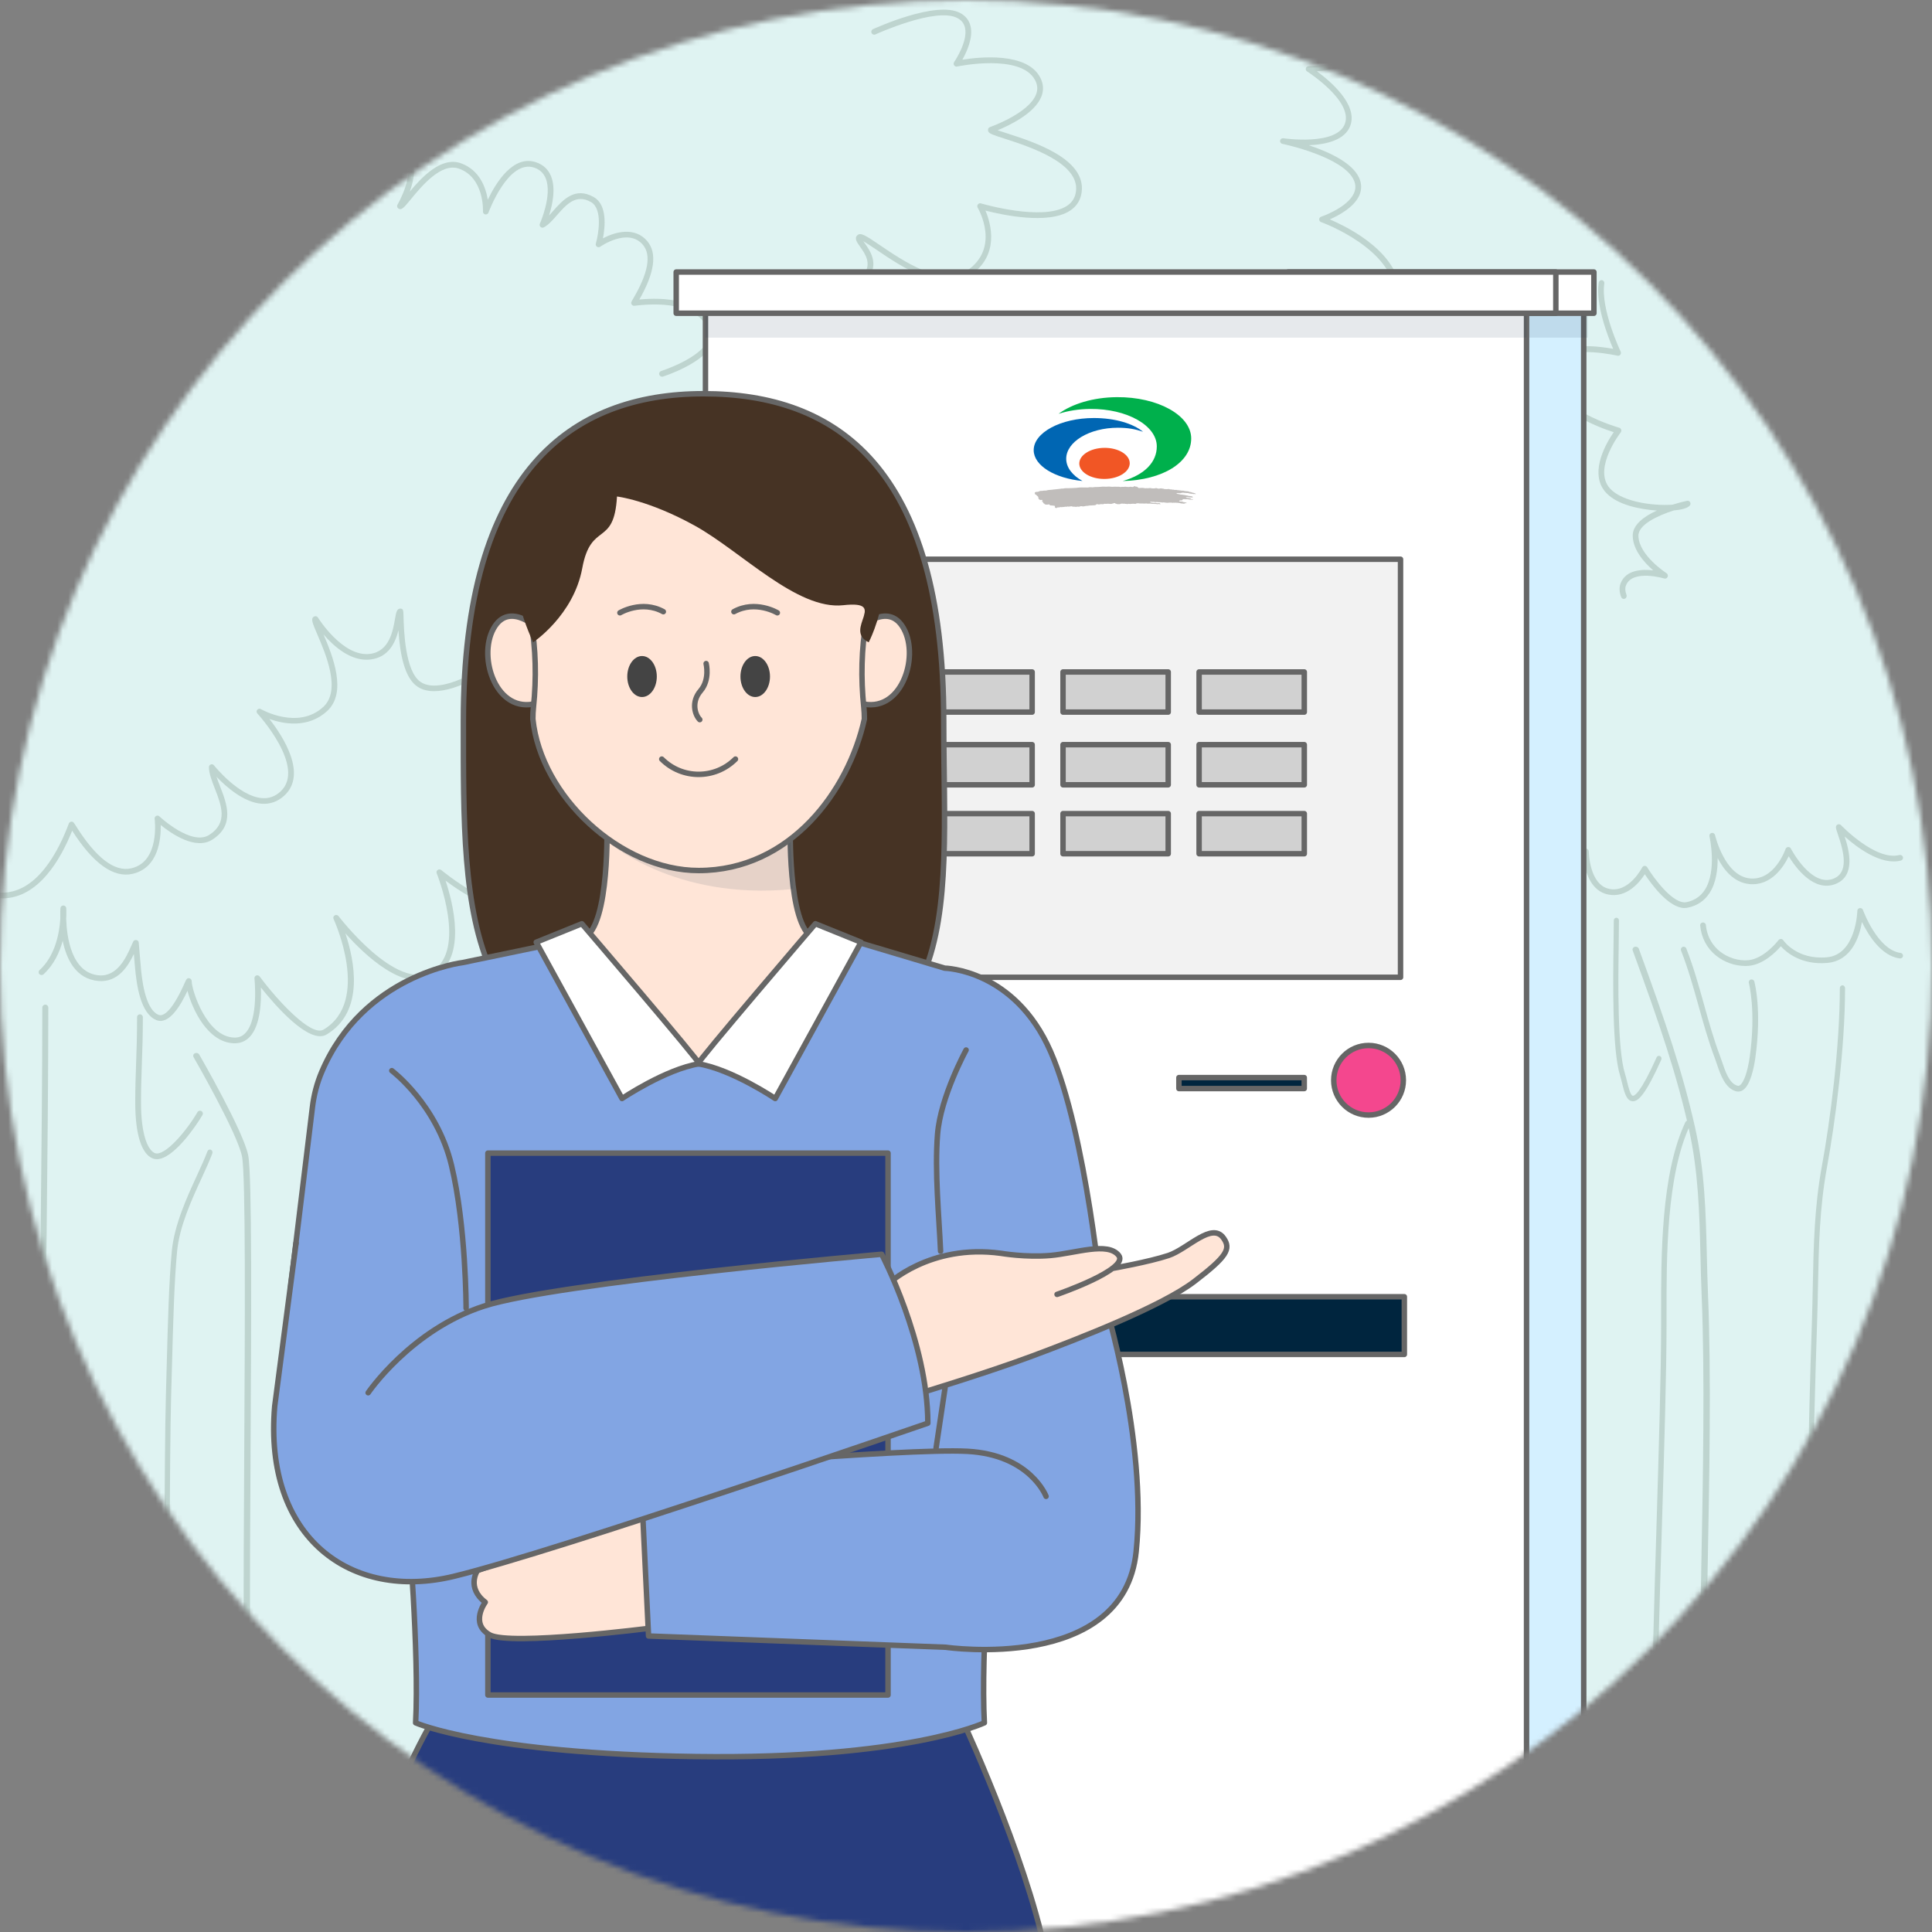 <svg width='354' height='354' viewBox='0 0 354 354' fill='none' xmlns='http://www.w3.org/2000/svg'><rect x="0" y="0" width="354" height="354" fill="#808080" stroke="none"/><mask id='mask0_1532_9846' style='mask-type:alpha' maskUnits='userSpaceOnUse' x='0' y='0' width='354' height='354'><circle cx='177' cy='177' r='177' fill='#D9D9D9'/></mask><g mask='url(#mask0_1532_9846)'><rect width='354' height='354' fill='#DFF3F2'/><g opacity='0.2'><path d='M297.538 109.731C297.602 109.731 297.662 109.711 297.727 109.697C297.994 109.582 298.124 109.271 298.022 108.999C297.764 108.32 297.736 107.732 297.934 107.244C299.134 104.265 304.885 105.977 304.941 106C305.19 106.077 305.453 105.953 305.559 105.704C305.665 105.455 305.578 105.168 305.356 105.025C305.305 104.996 300.316 101.778 300.205 98.215C300.141 96.121 303.759 94.466 306.685 93.529C308.019 93.409 309.136 93.146 309.598 92.663C309.759 92.496 309.796 92.237 309.69 92.032C309.579 91.826 309.353 91.716 309.127 91.764C308.813 91.831 307.765 92.061 306.459 92.472C305.601 92.534 304.548 92.544 303.353 92.453C299.199 92.137 295.973 90.903 294.717 89.153C292.096 85.509 296.914 79.297 296.961 79.235C297.071 79.096 297.108 78.905 297.053 78.728C296.997 78.556 296.864 78.427 296.693 78.374C296.568 78.341 284.416 74.931 284.245 68.49C284.213 67.351 284.568 66.49 285.325 65.845C288.32 63.306 296.291 65.161 296.37 65.175C296.568 65.219 296.767 65.152 296.891 64.984C297.016 64.822 297.039 64.602 296.951 64.415C296.91 64.334 293.25 56.592 293.956 51.953C294.002 51.656 293.808 51.384 293.527 51.336C293.245 51.293 292.977 51.489 292.931 51.785C292.322 55.798 294.588 61.622 295.581 63.918C293.213 63.478 287.388 62.698 284.665 65.008C283.654 65.864 283.165 67.04 283.202 68.509C283.368 74.831 292.904 78.307 295.682 79.187C294.431 80.999 291.297 86.207 293.873 89.789C295.945 92.673 301.128 93.356 303.27 93.519C303.381 93.529 303.487 93.534 303.598 93.538C301.262 94.605 299.093 96.159 299.162 98.244C299.241 100.821 301.308 103.107 302.914 104.508C300.828 104.265 297.939 104.413 296.965 106.833C296.661 107.583 296.688 108.449 297.044 109.396C297.122 109.606 297.321 109.74 297.528 109.74L297.538 109.731Z' fill='#3A5941'/><path d='M315.715 46.016C315.793 46.016 315.866 45.993 315.939 45.962C316.16 45.855 316.274 45.618 316.21 45.386C316.183 45.288 313.65 35.605 318.376 32.912C323.18 30.175 333.655 36.025 333.756 36.079C333.949 36.19 334.188 36.168 334.353 36.025C334.518 35.882 334.578 35.654 334.491 35.458C334.458 35.391 331.705 28.884 332.155 25.343C332.192 25.066 331.99 24.816 331.705 24.784C331.421 24.748 331.164 24.945 331.132 25.222C330.769 28.058 332.219 32.408 333.027 34.556C329.985 33.033 322.161 29.59 317.853 32.046C313.824 34.337 314.274 40.54 314.806 43.72C314.37 43.269 313.884 42.818 313.448 42.519C308.502 39.191 301.123 37.494 295.805 41.21C295.576 41.375 295.521 41.688 295.686 41.916C295.851 42.139 296.177 42.188 296.406 42.032C301.321 38.597 308.212 40.223 312.861 43.349C313.87 44.028 315.288 45.815 315.302 45.828C315.403 45.949 315.554 46.02 315.71 46.02L315.715 46.016Z' fill='#3A5941'/><path d='M259.982 109.74C260.022 109.74 260.062 109.731 260.103 109.722C260.371 109.652 260.537 109.369 260.469 109.085C259.427 104.695 263.882 98.935 263.927 98.879C264.034 98.745 264.07 98.554 264.016 98.387C263.963 98.215 263.829 98.09 263.667 98.038C263.52 98.001 249.01 93.923 248.804 86.165C248.769 84.771 249.203 83.717 250.133 82.927C253.738 79.861 263.247 82.086 263.345 82.11C263.52 82.156 263.708 82.096 263.829 81.952C263.949 81.812 263.99 81.612 263.931 81.436C262.876 78.217 260.765 69.372 263.69 67.114C265.6 65.637 269.63 67.082 275.324 71.314C275.547 71.476 275.865 71.425 276.026 71.188C276.187 70.951 276.138 70.631 275.909 70.459C269.648 65.814 265.457 64.443 263.091 66.273C259.579 68.991 261.883 78.049 262.719 80.911C260.201 80.409 252.843 79.276 249.498 82.114C248.33 83.108 247.758 84.479 247.803 86.188C247.999 93.76 259.62 97.881 262.692 98.833C261.512 100.519 258.537 105.285 259.499 109.327C259.557 109.568 259.758 109.731 259.986 109.731L259.982 109.74Z' fill='#3A5941'/><path d='M171.447 84.946C171.691 84.946 171.907 84.777 171.964 84.527C172.025 84.24 171.841 83.958 171.555 83.897C168.357 83.229 165.06 82.919 162.646 82.689C161.716 82.599 160.772 82.515 160.147 82.421C161.41 80.939 163.984 77.111 162.016 72.183C160.748 69.008 155.54 67.517 152.421 66.897C155.399 65.782 158.733 63.487 158.114 59.729C157.62 56.739 155.39 54.213 153.318 52.445C155.361 52.91 157.634 52.849 159.058 51.01C161.129 48.33 159.386 45.889 158.452 44.572C158.372 44.455 158.273 44.323 158.189 44.196C158.79 44.539 159.715 45.165 160.56 45.734C165.055 48.786 172.574 53.898 177.656 50.535C183.254 46.834 181.577 40.979 180.568 38.586C183.62 39.371 192.032 41.2 196.038 38.618C197.268 37.824 197.992 36.686 198.189 35.233C199.025 29.1 189.505 26.034 184.391 24.392C183.827 24.209 183.249 24.026 182.798 23.866C184.926 22.991 189.575 20.781 190.801 17.719C191.266 16.553 191.205 15.373 190.609 14.225C188.181 9.518 179.53 10.43 176.331 10.938C177.134 9.513 178.346 6.903 177.829 4.782C177.571 3.719 176.928 2.905 175.909 2.369C171.527 0.065 160.424 5.135 159.955 5.346C159.692 5.464 159.574 5.779 159.696 6.047C159.818 6.31 160.133 6.428 160.396 6.31C160.504 6.258 171.499 1.241 175.415 3.305C176.162 3.7 176.618 4.265 176.806 5.031C177.43 7.575 174.852 11.333 174.828 11.37C174.706 11.554 174.702 11.789 174.824 11.968C174.946 12.146 175.162 12.241 175.373 12.189C175.486 12.161 187.105 9.739 189.674 14.714C190.13 15.589 190.181 16.445 189.824 17.329C188.429 20.814 181.46 23.259 181.394 23.283C181.272 23.325 181.164 23.41 181.103 23.527C181.028 23.664 181.014 23.894 181.07 24.044C181.244 24.482 181.793 24.679 184.076 25.408C188.552 26.852 197.865 29.843 197.146 35.096C196.991 36.244 196.442 37.104 195.47 37.739C191.031 40.594 179.858 37.302 179.746 37.269C179.539 37.208 179.314 37.278 179.182 37.452C179.046 37.621 179.032 37.861 179.14 38.045C179.318 38.35 183.385 45.494 177.078 49.665C172.583 52.638 165.431 47.78 161.152 44.873C158.654 43.176 157.714 42.541 157.104 43.096C156.484 43.655 157.024 44.403 157.588 45.198C158.522 46.515 159.809 48.316 158.217 50.376C156.094 53.127 151.055 50.639 149.777 49.943C149.603 49.839 149.491 49.778 149.458 49.76C149.209 49.623 148.894 49.712 148.749 49.966C148.608 50.216 148.692 50.531 148.937 50.676C148.965 50.695 149.073 50.761 149.247 50.855C150.604 51.655 156.305 55.271 157.071 59.913C157.893 64.921 149.974 66.52 149.895 66.539C149.641 66.586 149.458 66.817 149.467 67.08C149.477 67.343 149.679 67.555 149.937 67.583C150.036 67.597 159.466 68.665 161.03 72.587C163.28 78.226 158.996 82.152 158.809 82.317C158.607 82.496 158.574 82.801 158.733 83.018C159.011 83.394 159.56 83.479 162.538 83.756C164.923 83.982 168.183 84.287 171.325 84.946C171.358 84.955 171.4 84.96 171.433 84.96L171.447 84.946Z' fill='#3A5941'/><path d='M0.39 164.61C7.119 164.61 11.209 157.257 13.224 152.211C17.078 158.24 20.788 160.897 24.262 160.12C29.06 159.04 29.505 153.667 29.449 151.167C31.39 152.748 35.822 155.827 38.912 153.842C43.085 151.167 41.556 147.256 40.329 144.104C40.088 143.492 39.857 142.89 39.671 142.33C41.399 144.131 44.632 147.013 47.902 147.265C49.467 147.385 50.885 146.893 52.084 145.79C56.355 141.865 51.876 134.953 49.366 131.741C51.95 132.66 56.438 133.51 59.949 130.279C63.664 126.86 60.936 120.123 59.273 116.244C61.2 118.477 64.386 121.304 67.953 120.83C71.204 120.407 72.427 117.774 73.006 115.508C73.275 119.64 74.057 124.213 76.522 125.835C79.986 128.115 86.021 124.999 88.495 123.523C88.078 125.844 87.841 130.665 92.603 132.421C97.462 134.213 101.051 127.651 102.983 124.126C103.131 123.854 103.284 123.569 103.432 123.312C103.52 125.206 103.881 128.409 105.211 131.143C105.336 131.401 105.646 131.506 105.905 131.387C106.165 131.263 106.276 130.959 106.146 130.693C104.261 126.828 104.451 121.763 104.451 121.717C104.456 121.533 104.372 121.368 104.215 121.267C104.071 121.166 103.881 121.152 103.714 121.226C103.288 121.414 102.927 122.062 102.066 123.634C100.287 126.883 96.966 132.94 92.969 131.46C87.573 129.466 89.694 122.857 89.787 122.577C89.856 122.365 89.787 122.136 89.606 122.002C89.425 121.869 89.185 121.869 88.999 121.988C88.921 122.039 80.866 127.448 77.1 124.976C74.206 123.073 74.002 115.412 73.937 112.898C73.909 111.864 73.9 111.51 73.363 111.51C72.71 111.51 72.594 112.172 72.381 113.381C71.992 115.614 71.338 119.346 67.818 119.81C62.798 120.463 58.3 113.224 58.254 113.151C58.12 112.93 57.832 112.843 57.596 112.949C56.864 113.279 57.216 114.088 58.152 116.267C59.685 119.838 62.543 126.479 59.24 129.526C54.581 133.813 47.87 129.967 47.805 129.935C47.578 129.801 47.295 129.852 47.133 130.054C46.971 130.252 46.98 130.541 47.156 130.73C47.244 130.826 56.202 140.615 51.38 145.041C50.389 145.951 49.273 146.342 47.99 146.236C43.738 145.9 39.259 140.298 39.213 140.238C39.078 140.064 38.842 139.995 38.638 140.064C38.425 140.137 38.286 140.335 38.286 140.556C38.286 141.718 38.81 143.056 39.361 144.476C40.565 147.56 41.811 150.758 38.351 152.973C35.077 155.078 29.268 149.641 29.208 149.586C29.051 149.435 28.81 149.398 28.611 149.504C28.416 149.6 28.305 149.811 28.333 150.027C28.347 150.106 29.361 157.914 24.035 159.104C20.978 159.794 17.578 157.183 13.924 151.356C13.502 150.689 13.414 150.519 13.053 150.556C12.858 150.579 12.682 150.712 12.613 150.892C10.82 155.722 6.809 163.783 0.112 163.558C-0.981 163.525 -1.848 163.098 -2.533 162.262C-5.414 158.741 -3.839 149.517 -3.821 149.425C-3.774 149.145 -3.964 148.874 -4.242 148.828C-4.529 148.777 -4.793 148.966 -4.844 149.251C-4.914 149.646 -6.516 159.026 -3.339 162.91C-2.464 163.976 -1.32 164.541 0.075 164.592H0.39V164.61Z' fill='#3A5941'/><path d='M43.017 191.16C44.111 191.16 45.038 190.753 45.781 189.963C47.745 187.859 47.897 183.417 47.802 180.939C50.396 184.202 56.667 191.442 59.833 189.556C66.904 185.34 64.921 175.913 63.283 171.013C66.861 175.035 74.239 182.071 79.706 178.849C85.57 175.396 83 165.438 81.641 161.369C84.865 163.778 92.55 168.84 97.094 166.154C97.345 166.006 97.425 165.687 97.274 165.442C97.122 165.197 96.791 165.119 96.545 165.262C91.472 168.258 80.969 159.516 80.861 159.428C80.676 159.271 80.406 159.257 80.207 159.395C80.004 159.534 79.928 159.788 80.018 160.01C80.075 160.149 85.669 174.115 79.157 177.957C72.673 181.775 62.142 168.003 62.033 167.86C61.873 167.647 61.57 167.587 61.333 167.721C61.096 167.856 61.007 168.138 61.12 168.383C61.191 168.53 68.044 183.44 59.279 188.659C57.031 190.004 50.907 183.403 47.584 178.923C47.442 178.729 47.182 178.655 46.96 178.733C46.733 178.821 46.595 179.048 46.624 179.279C46.628 179.353 47.423 186.662 44.991 189.255C44.437 189.847 43.817 190.138 42.946 190.115C37.844 190.014 35.123 181.419 35.123 179.764C35.123 179.51 34.943 179.297 34.692 179.247C34.271 179.159 34.129 179.455 33.907 179.954C31.218 186.079 29.614 186.19 29.051 185.95C26.457 184.864 25.946 178.881 25.78 176.917L25.421 172.705C25.402 172.479 25.227 172.284 24.99 172.243C24.753 172.201 24.521 172.307 24.417 172.516C24.308 172.728 24.181 173.015 24.034 173.348C23.168 175.317 21.54 178.965 18.17 178.715C13.101 178.303 12.235 171.706 12.126 168.373C12.193 167.255 12.14 166.492 12.136 166.404C12.122 166.131 11.885 165.914 11.606 165.914C11.326 165.914 11.095 166.127 11.076 166.399C11.066 166.519 11.019 167.278 11.047 168.369C10.891 170.819 10.176 175.086 7.247 177.758C7.034 177.948 7.024 178.28 7.223 178.488C7.422 178.696 7.758 178.71 7.976 178.516C9.874 176.783 10.915 174.499 11.487 172.381C12.183 175.775 13.911 179.413 18.08 179.75C21.63 180.032 23.49 176.991 24.526 174.813L24.716 177C25.028 180.68 25.776 185.71 28.63 186.902C31.038 187.905 33.216 183.967 34.352 181.549C35.236 184.956 38.09 191.058 42.923 191.16H43.008H43.017Z' fill='#3A5941'/><path d='M240.655 83.19C243.029 83.19 245.389 82.651 246.986 80.954C248.103 79.77 248.626 78.304 248.531 76.594C248.253 71.344 242.228 65.13 239.684 62.724C242.897 62.867 250.373 62.816 254.241 59.52C255.763 58.23 256.568 56.57 256.644 54.588C256.941 46.558 247.179 41.695 243.651 40.202C245.295 39.478 248.084 37.989 249.054 35.823C249.525 34.767 249.521 33.675 249.031 32.587C247.759 29.752 243.321 27.774 239.797 26.608C242.883 26.488 246.477 25.728 247.438 22.971C248.786 19.113 243.736 14.854 241.295 13.065C244.697 12.775 252.837 11.71 255.461 8.059C256.342 6.838 256.535 5.437 256.045 3.906C255.956 3.634 255.664 3.482 255.381 3.561C255.103 3.648 254.948 3.939 255.037 4.22C255.428 5.441 255.287 6.501 254.599 7.465C251.622 11.609 239.877 12.125 239.759 12.13C239.529 12.139 239.331 12.296 239.27 12.512C239.208 12.729 239.298 12.959 239.491 13.084C239.576 13.139 247.895 18.472 246.44 22.635C244.998 26.77 235.251 25.35 235.152 25.336C234.865 25.299 234.601 25.479 234.554 25.755C234.502 26.032 234.686 26.304 234.964 26.355C235.077 26.378 246.129 28.696 248.06 33.002C248.432 33.822 248.437 34.61 248.084 35.403C246.892 38.067 242.115 39.695 242.068 39.713C241.856 39.778 241.71 39.976 241.71 40.197C241.71 40.418 241.846 40.621 242.058 40.69C242.195 40.741 255.914 45.724 255.588 54.547C255.527 56.233 254.844 57.644 253.549 58.736C248.984 62.622 238.389 61.604 238.285 61.59C238.059 61.571 237.837 61.696 237.748 61.903C237.654 62.111 237.71 62.346 237.88 62.498C237.974 62.581 247.151 70.56 247.476 76.649C247.551 78.083 247.137 79.267 246.209 80.249C242.36 84.338 232.698 80.558 232.603 80.521C232.33 80.406 232.024 80.54 231.911 80.798C231.798 81.06 231.93 81.369 232.203 81.475C232.467 81.586 236.575 83.185 240.655 83.185V83.19Z' fill='#3A5941'/><path d='M121.309 69.03C121.36 69.03 121.416 69.021 121.462 69.002C121.769 68.904 129.044 66.559 130.656 62.828C131.107 61.784 131.088 60.736 130.6 59.697C128.263 54.74 121.56 54.464 117.146 54.88C119.948 49.984 120.445 46.394 118.619 44.208C116.361 41.508 112.761 42.448 110.475 43.679C110.879 41.601 111.297 37.562 108.821 36.129C105.337 34.117 103.079 36.686 101.272 38.741C101.044 39.003 100.817 39.261 100.598 39.499C101.221 37.543 101.885 34.491 100.947 32.244C100.445 31.051 99.567 30.218 98.322 29.768C94.062 28.219 90.838 33.536 89.379 36.597C89.021 34.398 87.906 31.163 84.478 29.923C80.873 28.617 77.3 32.45 75.084 35.104C75.874 32.918 76.436 29.96 74.931 27.784C73.584 25.837 71.53 25.715 69.816 26.01C72.496 24.329 75.135 22.19 75.377 19.948C75.725 16.723 71.618 13.676 69.565 12.365C71.832 11.621 74.633 9.739 74.197 6.112C73.76 2.522 69.333 1.918 66.034 1.773C65.756 1.74 65.505 1.988 65.491 2.274C65.481 2.564 65.7 2.807 65.993 2.826C70.624 3.027 72.905 4.113 73.161 6.234C73.7 10.694 68.348 11.602 68.12 11.645C67.902 11.677 67.725 11.851 67.688 12.075C67.651 12.295 67.758 12.515 67.958 12.623C69.844 13.648 74.652 16.929 74.341 19.836C74.146 21.624 71.674 23.843 66.996 26.445C66.294 26.838 65.941 27.035 66.178 27.503C66.462 28.05 67.07 27.858 67.99 27.568C69.686 27.03 72.52 26.136 74.076 28.383C76.32 31.622 72.873 37.431 72.836 37.487C72.701 37.716 72.752 38.006 72.956 38.175C73.537 38.638 74.043 38.02 75.256 36.541C77.212 34.159 80.845 29.721 84.125 30.91C88.78 32.595 88.496 38.685 88.492 38.741C88.478 39.008 88.654 39.233 88.91 39.289C89.161 39.336 89.416 39.195 89.504 38.947C89.537 38.849 93.174 29.019 97.96 30.742C98.93 31.098 99.59 31.715 99.976 32.638C101.263 35.717 98.944 40.927 98.921 40.978C98.833 41.18 98.875 41.423 99.037 41.573C99.2 41.727 99.437 41.765 99.637 41.662C100.477 41.227 101.244 40.351 102.052 39.429C103.771 37.473 105.546 35.446 108.301 37.033C110.466 38.282 109.667 42.94 109.174 44.625C109.109 44.835 109.188 45.069 109.374 45.205C109.555 45.332 109.801 45.332 109.978 45.205C110.029 45.168 115.102 41.629 117.815 44.878C119.376 46.745 118.763 50.073 115.989 54.768C115.669 55.316 115.557 55.503 115.748 55.793C115.859 55.962 116.059 56.055 116.254 56.027C120.296 55.522 127.404 55.381 129.652 60.141C130.01 60.895 130.024 61.635 129.69 62.398C128.268 65.693 121.211 67.963 121.141 67.981C120.867 68.07 120.714 68.365 120.802 68.646C120.867 68.871 121.076 69.016 121.299 69.016L121.309 69.03Z' fill='#3A5941'/><path d='M66.07 286.74C66.355 286.74 66.585 286.509 66.585 286.222C66.585 285.116 66.576 283.553 66.562 281.637C66.488 269.318 66.313 240.521 68.282 226.231C69.202 224.765 79.987 207.417 83.179 191.786C83.239 191.503 83.059 191.23 82.779 191.17C82.503 191.115 82.227 191.291 82.172 191.577C78.888 207.63 67.468 225.579 67.353 225.759C67.316 225.824 67.284 225.893 67.279 225.967C65.283 240.299 65.453 269.272 65.531 281.642C65.541 283.557 65.55 285.121 65.55 286.222C65.55 286.509 65.784 286.74 66.07 286.74Z' fill='#3A5941'/><path d='M45.242 299.13C45.561 299.13 45.819 298.888 45.819 298.604C45.772 290.777 45.839 279.127 45.906 266.788C46.045 241.464 46.189 215.275 45.479 211.694C44.614 207.313 36.824 193.784 36.494 193.207C36.345 192.951 35.995 192.858 35.711 192.989C35.428 193.119 35.32 193.435 35.464 193.696C35.547 193.83 43.502 207.648 44.341 211.88C45.031 215.364 44.882 242.683 44.748 266.783C44.676 279.127 44.614 290.782 44.66 298.609C44.66 298.897 44.918 299.13 45.237 299.13H45.242Z' fill='#3A5941'/><path d='M63.488 210.63C65.119 210.63 66.463 208.942 67.069 207.751C67.846 206.247 68.642 204.845 69.41 203.495C71.643 199.561 73.952 195.499 76.091 188.254C76.167 187.995 76.014 187.718 75.745 187.639C75.48 187.564 75.197 187.718 75.12 187.977C73.013 195.117 70.834 198.95 68.529 203.012C67.757 204.37 66.957 205.777 66.171 207.302C65.654 208.305 64.36 210.006 63.021 209.553C62.725 207.962 63.304 196.875 63.754 190.03C63.771 189.758 63.56 189.525 63.282 189.507C63.012 189.481 62.765 189.692 62.747 189.969C61.44 209.913 62.051 210.199 62.419 210.375C62.788 210.551 63.142 210.626 63.488 210.626V210.63Z' fill='#3A5941'/><path d='M30.565 304.44C30.832 304.44 31.047 304.205 31.047 303.925C31.047 303.552 31.047 266.498 31.358 255.738L31.5 250.622C31.729 242.176 31.927 234.88 32.44 229.36C32.871 224.746 35.03 220.036 36.936 215.882C37.69 214.244 38.397 212.698 38.906 211.337C39.005 211.07 38.884 210.771 38.639 210.67C38.388 210.559 38.108 210.688 38.009 210.955C37.513 212.275 36.811 213.807 36.069 215.426C34.224 219.447 31.927 224.456 31.478 229.254C30.957 234.811 30.763 242.126 30.534 250.59L30.396 255.706C30.09 266.484 30.09 303.552 30.09 303.925C30.09 304.205 30.306 304.44 30.573 304.44H30.565Z' fill='#3A5941'/><path d='M28.731 212.4C31.691 212.4 35.792 206.551 37.097 204.302C37.248 204.053 37.159 203.725 36.904 203.584C36.654 203.439 36.329 203.524 36.183 203.772C34.09 207.376 30.107 211.964 28.382 211.285C27.157 210.793 25.837 208.107 25.837 202.024C25.837 199.371 25.917 197.211 25.992 194.914C26.082 192.411 26.176 189.82 26.176 186.38C26.176 186.089 25.936 185.85 25.643 185.85C25.351 185.85 25.116 186.089 25.116 186.38C25.116 189.806 25.026 192.388 24.936 194.881C24.856 197.178 24.781 199.352 24.781 202.024C24.781 207.802 25.922 211.444 27.991 212.26C28.227 212.353 28.476 212.395 28.735 212.395L28.731 212.4Z' fill='#3A5941'/><path d='M7.947 306.21H7.962C8.266 306.21 8.507 305.957 8.497 305.67C7.933 284.746 8.237 255.647 8.531 227.51C8.694 211.959 8.851 197.271 8.851 184.606C8.851 184.319 8.605 184.08 8.301 184.08C7.996 184.08 7.751 184.319 7.751 184.606C7.751 197.262 7.594 211.949 7.432 227.501C7.137 255.652 6.833 284.76 7.397 305.699C7.402 305.985 7.653 306.21 7.952 306.21H7.947Z' fill='#3A5941'/><path d='M308.683 166.371C308.87 166.371 309.051 166.352 309.233 166.315C310.975 165.962 312.326 165.047 313.257 163.602C314.454 161.739 314.748 159.291 314.724 157.223C315.852 159.398 317.701 161.702 320.509 161.985C324.59 162.389 326.863 158.733 327.743 156.898C329.01 158.966 332.373 163.574 336.369 161.953C340.011 160.471 338.852 155.89 337.995 153.27C340.235 155.263 344.665 158.617 348.298 157.679C348.572 157.609 348.745 157.326 348.675 157.042C348.6 156.768 348.316 156.596 348.037 156.666C343.658 157.795 337.384 151.249 337.324 151.189C337.166 151.017 336.914 150.98 336.709 151.077C336.22 151.323 336.369 151.755 336.732 152.805C337.911 156.22 338.74 159.867 335.978 160.986C331.87 162.654 328.176 155.551 328.139 155.481C328.046 155.291 327.841 155.184 327.631 155.203C327.421 155.221 327.24 155.356 327.17 155.551C327.151 155.616 325.153 161.418 320.612 160.949C316.033 160.485 314.287 153.186 314.245 153.014C314.179 152.736 313.905 152.555 313.616 152.624C313.332 152.685 313.159 152.968 313.225 153.247C313.257 153.386 314.631 159.537 312.377 163.044C311.604 164.243 310.476 165 309.023 165.302C306.587 165.795 302.991 160.852 301.813 158.905C301.715 158.743 301.529 158.65 301.347 158.65C301.156 158.659 300.984 158.766 300.9 158.938C300.877 158.984 298.478 163.662 294.826 162.863C291.189 162.078 291.114 156.071 291.114 156.016C291.114 155.755 290.923 155.537 290.667 155.5C290.411 155.467 290.164 155.616 290.089 155.867C290.08 155.904 288.967 159.351 287.076 159.077C286.428 158.984 285.543 156.745 285.12 154.715C285.082 154.524 284.943 154.376 284.756 154.32C284.57 154.269 284.37 154.32 284.235 154.45C284.188 154.496 279.54 159.119 276.917 157.052C274.728 155.314 276.852 150.246 277.853 148.438C277.956 148.257 277.937 148.03 277.807 147.867C277.676 147.7 277.458 147.63 277.257 147.681C275.846 148.062 271.598 148.819 270.587 147.328C269.721 146.046 272.334 143.068 274.183 141.498C274.346 141.358 274.411 141.135 274.337 140.931C274.267 140.727 274.081 140.587 273.866 140.578C273.703 140.569 269.809 140.364 269.763 137.656C269.712 134.789 273.07 133.266 273.103 133.252C273.289 133.163 273.41 132.978 273.415 132.778L273.47 127.384C273.47 127.129 273.293 126.91 273.042 126.869C272.79 126.822 272.544 126.966 272.455 127.203C272.441 127.236 271.118 130.701 269.05 130.06C267.075 129.447 266.903 126.757 266.889 126.269V126.176C266.884 125.893 266.661 125.67 266.358 125.67C266.074 125.67 265.841 125.902 265.841 126.186C265.841 126.2 265.841 126.246 265.841 126.32C265.846 127.315 265.72 129.684 265.017 130.497C264.388 131.231 262.73 130.734 262.143 130.474C261.919 130.367 261.654 130.446 261.509 130.65C261.365 130.85 261.384 131.124 261.551 131.31C261.584 131.342 264.807 134.878 263.726 137.832C263.489 138.478 263.112 138.887 262.571 139.091C261.36 139.537 259.581 138.789 258.999 138.464C258.798 138.348 258.556 138.381 258.389 138.534C258.221 138.687 258.17 138.933 258.263 139.133C258.277 139.161 259.432 141.753 258.743 143.574C258.496 144.225 258.049 144.685 257.383 144.982C254.476 146.283 251.77 140.518 251.742 140.462C251.658 140.281 251.472 140.16 251.276 140.16C251.062 140.16 250.894 140.271 250.801 140.448C250.689 140.662 250.666 141.01 250.591 142.06C250.419 144.638 250.009 150.673 247.275 151.742C247.014 151.848 246.763 151.909 246.521 151.918C246.232 151.937 246.013 152.183 246.032 152.471C246.05 152.759 246.302 152.977 246.586 152.968C246.935 152.94 247.298 152.856 247.662 152.722C250.913 151.444 251.407 145.507 251.621 142.408C252.795 144.299 255.105 147.156 257.811 145.934C258.738 145.521 259.376 144.852 259.721 143.941C260.238 142.576 259.949 140.954 259.637 139.881C260.54 140.202 261.826 140.48 262.93 140.076C263.764 139.765 264.36 139.133 264.705 138.19C265.566 135.83 264.304 133.34 263.307 131.877C264.16 131.997 265.166 131.928 265.808 131.184C266.2 130.729 266.451 130.028 266.61 129.294C267.038 130.056 267.704 130.738 268.738 131.059C270.378 131.565 271.607 130.539 272.395 129.466L272.367 132.453C271.421 132.954 268.659 134.678 268.715 137.679C268.757 140.058 270.909 141.117 272.655 141.479C271.151 142.924 268.407 145.981 269.716 147.923C270.96 149.762 274.556 149.335 276.428 148.963C275.455 151.059 273.657 155.816 276.27 157.878C278.948 159.997 282.763 157.163 284.3 155.825C284.7 157.391 285.562 159.927 286.927 160.118C288.487 160.345 289.586 159.151 290.257 158.022C290.616 160.141 291.645 163.253 294.598 163.89C298.04 164.633 300.434 161.655 301.375 160.183C302.591 162.022 305.772 166.38 308.674 166.38L308.683 166.371Z' fill='#3A5941'/><path d='M311.918 316.825C312.242 316.825 312.503 316.59 312.503 316.299C312.503 307.94 312.686 298.463 312.874 288.422C313.214 270.529 313.569 252.039 312.958 237.19C312.864 234.832 312.806 232.507 312.749 230.197C312.555 222.19 312.373 214.624 310.602 206.659C308.393 196.74 305.269 187.465 300.276 173.822C300.172 173.545 299.838 173.399 299.535 173.484C299.227 173.573 299.059 173.874 299.159 174.151C304.141 187.761 307.259 197.003 309.453 206.87C311.203 214.741 311.386 222.265 311.579 230.23C311.631 232.54 311.688 234.874 311.788 237.237C312.399 252.058 312.049 270.538 311.704 288.408C311.511 298.449 311.333 307.94 311.333 316.304C311.333 316.595 311.594 316.83 311.924 316.83L311.918 316.825Z' fill='#3A5941'/><path d='M318.511 200.005C318.815 200.005 319.11 199.912 319.382 199.725C320.741 198.801 321.372 195.632 321.63 193.825C322.851 185.143 321.506 180.06 321.446 179.846C321.367 179.566 321.082 179.407 320.805 179.477C320.529 179.556 320.368 179.846 320.446 180.13C320.46 180.177 321.791 185.237 320.598 193.681C320.22 196.337 319.52 198.372 318.801 198.852C318.658 198.95 318.529 198.974 318.382 198.941C316.884 198.563 316.147 196.379 315.558 194.624C315.429 194.241 315.309 193.881 315.189 193.573C314.014 190.479 313.106 187.221 312.231 184.075C311.282 180.667 310.305 177.148 308.978 173.792C308.872 173.521 308.568 173.39 308.306 173.498C308.038 173.61 307.909 173.913 308.02 174.184C309.324 177.493 310.296 180.985 311.241 184.359C312.125 187.529 313.037 190.819 314.231 193.951C314.346 194.255 314.466 194.605 314.585 194.969C315.221 196.859 316.097 199.45 318.138 199.968C318.262 199.996 318.386 200.01 318.511 200.01V200.005Z' fill='#3A5941'/><path d='M262.512 208.86C262.81 208.86 263.053 208.644 263.073 208.368L263.108 207.752C263.291 204.339 263.48 200.812 263.48 196.714C263.48 193.375 264.587 183.23 265.589 177.334C265.976 175.085 266.87 172.321 267.813 169.382C269.287 164.82 270.811 160.097 270.811 156.275C270.811 155.995 270.562 155.76 270.25 155.76C269.937 155.76 269.694 155.995 269.694 156.275C269.694 159.945 268.195 164.59 266.746 169.083C265.788 172.054 264.885 174.855 264.492 177.168C263.48 183.101 262.368 193.334 262.368 196.709C262.368 200.78 262.18 204.293 261.996 207.692L261.961 208.308C261.946 208.593 262.18 208.837 262.492 208.851H262.517L262.512 208.86Z' fill='#3A5941'/><path d='M331.471 306.21C331.735 306.21 331.948 305.973 331.948 305.685C331.948 282.259 332.255 262.747 332.944 242.427C333.021 240.205 333.064 238.016 333.106 235.836C333.255 228.367 333.396 221.311 334.75 213.926C336.282 205.564 338.07 191.941 338.07 181.061C338.07 180.777 337.857 180.54 337.593 180.54C337.33 180.54 337.112 180.777 337.112 181.061C337.112 191.867 335.337 205.411 333.813 213.721C332.442 221.195 332.302 228.297 332.153 235.818C332.11 237.988 332.063 240.177 331.991 242.385C331.301 262.724 330.99 282.25 330.99 305.685C330.99 305.973 331.207 306.21 331.471 306.21Z' fill='#3A5941'/><path d='M299.216 201.78C300.148 201.78 301.457 200.709 304.394 194.178C304.507 193.928 304.406 193.629 304.171 193.509C303.937 193.393 303.655 193.495 303.542 193.745C300.643 200.201 299.519 200.807 299.179 200.781C298.747 200.736 298.361 199.139 298.13 198.189C298.008 197.689 297.886 197.189 297.748 196.752C296.334 192.242 296.502 179.95 296.603 172.603C296.624 171.032 296.64 169.676 296.64 168.654C296.64 168.378 296.426 168.15 296.17 168.15C295.915 168.15 295.696 168.378 295.696 168.654C295.696 169.671 295.68 171.023 295.654 172.589C295.554 179.995 295.382 192.398 296.846 197.069C296.976 197.479 297.093 197.957 297.207 198.438C297.61 200.094 297.991 201.664 299.082 201.776C299.124 201.776 299.17 201.776 299.212 201.776L299.216 201.78Z' fill='#3A5941'/><path d='M303.166 316.83C303.44 316.83 303.661 316.59 303.661 316.299C303.661 307.697 304.095 293.411 304.511 279.601C304.931 265.744 305.36 251.407 305.36 242.748V240.99C305.347 230.174 305.329 215.367 309.697 206.084C309.821 205.82 309.719 205.505 309.476 205.374C309.232 205.247 308.932 205.35 308.808 205.614C304.334 215.118 304.352 230.076 304.369 240.99V242.748C304.369 251.388 303.936 265.715 303.52 279.568C303.104 293.393 302.67 307.687 302.67 316.299C302.67 316.59 302.891 316.83 303.17 316.83H303.166Z' fill='#3A5941'/><path d='M319.755 177C320.003 177 320.251 176.986 320.489 176.964C323.138 176.695 325.395 174.435 326.301 173.385C327.301 174.49 330.03 176.868 334.856 176.432C339.281 176.022 340.706 171.621 341.164 168.938C342.322 171.321 344.691 175.163 348.097 175.618C348.392 175.65 348.649 175.459 348.686 175.181C348.723 174.899 348.522 174.64 348.237 174.604C344.004 174.044 341.374 166.801 341.346 166.723C341.266 166.491 341.019 166.346 340.766 166.387C340.514 166.423 340.327 166.632 340.323 166.878C340.323 166.96 340.089 174.922 334.753 175.404C329.291 175.904 326.839 172.421 326.74 172.271C326.647 172.135 326.483 172.044 326.315 172.044C326.189 172.044 325.979 172.116 325.881 172.253C325.857 172.285 323.302 175.64 320.381 175.936C318.611 176.118 316.597 175.495 315.13 174.322C314.097 173.499 312.812 171.984 312.569 169.488C312.541 169.206 312.284 168.997 311.995 169.024C311.71 169.052 311.495 169.297 311.523 169.584C311.738 171.839 312.756 173.753 314.457 175.113C315.962 176.313 317.891 176.991 319.746 176.991L319.755 177Z' fill='#3A5941'/><path d='M259.094 169.92H259.157C260.294 169.87 260.963 168.536 261.731 167.002C261.898 166.665 262.07 166.323 262.242 166C263.507 163.673 264.963 158.856 265.489 156.424C265.548 156.146 265.356 155.878 265.056 155.819C264.751 155.764 264.461 155.941 264.407 156.224C263.89 158.605 262.473 163.295 261.253 165.544C261.071 165.881 260.899 166.223 260.727 166.569C260.264 167.484 259.576 168.877 259.103 168.891C259.049 168.9 258.71 168.859 258.11 167.912C257.524 166.983 257.805 160.75 257.996 156.615C258.095 154.443 258.188 152.385 258.188 150.965C258.188 150.678 257.942 150.45 257.637 150.45C257.332 150.45 257.081 150.678 257.081 150.965C257.081 152.367 256.988 154.412 256.889 156.574C256.599 163.017 256.457 167.325 257.155 168.427C257.559 169.069 258.198 169.916 259.094 169.916V169.92Z' fill='#3A5941'/><path d='M247.044 187.62C247.463 187.62 247.801 187.385 247.801 187.094C247.801 182.045 247.74 176.864 247.679 171.683C247.612 166.507 247.551 161.331 247.551 156.287C247.551 155.995 247.206 155.76 246.787 155.76C246.369 155.76 246.031 155.995 246.031 156.287C246.031 161.336 246.098 166.517 246.159 171.693C246.22 176.869 246.288 182.045 246.288 187.094C246.288 187.385 246.625 187.62 247.051 187.62H247.044Z' fill='#3A5941'/><path d='M241.967 153.99C242.252 153.99 242.486 153.77 242.49 153.486C242.495 153.202 242.266 152.969 241.977 152.96C238.717 152.886 236.41 150.894 234.921 146.869C234.692 146.255 234.146 143.929 233.954 143.082C233.907 142.876 233.73 142.711 233.515 142.683C233.296 142.647 233.086 142.761 232.978 142.944C232.945 143.004 229.835 148.632 226.282 148.458C224.157 148.344 222.21 146.145 220.491 141.928C220.384 141.658 220.08 141.529 219.814 141.639C219.543 141.745 219.408 142.047 219.52 142.308C221.397 146.933 223.657 149.347 226.23 149.484C229.364 149.653 232.021 146.352 233.221 144.552C233.45 145.509 233.753 146.741 233.931 147.222C235.561 151.627 238.26 153.898 241.949 153.985H241.963L241.967 153.99Z' fill='#3A5941'/></g><path d='M290.183 54.039H237.889V355.179H290.183V54.039Z' fill='#D4F0FF' stroke='#666666' stroke-linecap='round' stroke-linejoin='round'/><path opacity='0.1' d='M290.94 52.297H181.714V61.868H290.94V52.297Z' fill='#00253E'/><path d='M292.051 49.845H236.027V57.393H292.051V49.845Z' fill='white' stroke='#666666' stroke-linecap='round' stroke-linejoin='round'/><path d='M279.71 54.039H129.263V355.179H279.71V54.039Z' fill='white' stroke='#666666' stroke-linecap='round' stroke-linejoin='round'/><path d='M218.265 80.343C218.265 76.097 212.122 72.707 204.63 72.771C200.284 72.809 196.428 74.002 193.961 75.825C195.679 75.27 197.653 74.947 199.754 74.929C206.462 74.871 211.96 77.946 211.96 81.796C211.96 84.637 209.778 86.98 205.714 88.14C213.037 87.966 218.265 84.729 218.265 80.342V80.343Z' fill='#00B04C'/><path d='M195.362 84.088C195.334 80.978 199.579 78.374 204.841 78.374C206.675 78.374 208.019 78.629 209.439 79.11C207.594 77.606 204.324 76.595 200.428 76.595C194.311 76.594 189.376 79.293 189.404 82.505C189.43 85.324 193.266 87.64 198.339 88.129C196.517 87.12 195.376 85.687 195.362 84.088V84.088Z' fill='#0066B3'/><path d='M207.001 84.868C207.014 86.442 204.957 87.736 202.404 87.757C199.852 87.78 197.771 86.522 197.757 84.947C197.744 83.375 199.801 82.081 202.354 82.059C204.907 82.037 206.987 83.295 207.001 84.868Z' fill='#F15625'/><path d='M191.606 89.893C191.606 89.893 191.274 89.871 191.117 89.913C190.959 89.955 190.916 89.942 190.786 89.939C190.656 89.937 190.497 89.965 190.462 89.993C190.427 90.021 190.442 90.049 190.355 90.054C190.268 90.058 190.168 90.112 190.096 90.124C190.024 90.135 189.91 90.109 189.87 90.124C189.831 90.137 189.751 90.154 189.686 90.188C189.621 90.222 189.57 90.323 189.577 90.365C189.584 90.409 189.661 90.361 189.63 90.408C189.599 90.455 189.624 90.561 189.728 90.604C189.831 90.648 189.845 90.661 189.976 90.793C190.108 90.925 190.253 91.01 190.244 91.087C190.237 91.166 190.246 91.245 190.286 91.305C190.324 91.365 190.294 91.431 190.345 91.466C190.395 91.502 190.447 91.505 190.518 91.573C190.587 91.64 190.679 91.607 190.733 91.606C190.788 91.606 190.962 91.565 190.989 91.632C191.016 91.698 191.01 91.779 190.947 91.865C190.884 91.95 190.97 91.962 191.045 91.959C191.12 91.956 191.139 92.02 191.14 92.094C191.142 92.168 191.121 92.198 191.271 92.238C191.42 92.278 191.337 92.354 191.462 92.409C191.588 92.463 191.908 92.482 191.994 92.456C192.081 92.431 192.214 92.358 192.326 92.503C192.438 92.648 192.505 92.598 192.698 92.615C192.891 92.633 193.241 92.667 193.28 92.709C193.32 92.753 193.308 92.811 193.286 92.877C193.266 92.943 193.346 93.064 193.411 93.061C193.477 93.058 193.533 93.077 193.561 93.089C193.588 93.1 193.706 93.068 193.739 93C193.771 92.931 193.815 92.967 193.822 92.978C193.829 92.989 193.952 92.981 194.023 92.968C194.094 92.954 194.235 92.953 194.311 92.917C194.387 92.881 194.452 92.879 194.461 92.917C194.472 92.956 194.591 92.944 194.63 92.921C194.669 92.899 194.728 92.874 194.756 92.877C194.783 92.88 194.889 92.94 195.024 92.878C195.158 92.816 195.221 92.822 195.268 92.849C195.315 92.876 195.438 92.885 195.478 92.831C195.517 92.776 195.611 92.799 195.651 92.821C195.691 92.843 195.703 92.829 195.848 92.821C195.994 92.813 196.227 92.787 196.282 92.761C196.337 92.735 196.396 92.809 196.561 92.834C196.726 92.859 196.83 92.835 196.932 92.844C197.035 92.852 197.102 92.888 197.144 92.876C197.186 92.865 197.385 92.822 197.451 92.823C197.518 92.825 197.656 92.859 197.688 92.858C197.719 92.858 197.786 92.843 197.862 92.795C197.936 92.745 197.971 92.756 198.051 92.758C198.132 92.76 198.189 92.715 198.301 92.771C198.413 92.829 198.66 92.759 198.744 92.749C198.827 92.74 199.025 92.678 199.108 92.686C199.19 92.694 199.246 92.702 199.442 92.656C199.64 92.61 199.79 92.617 199.88 92.618C199.971 92.619 200.175 92.601 200.236 92.589C200.297 92.577 200.38 92.597 200.568 92.578C200.755 92.559 200.8 92.51 200.854 92.452C200.908 92.395 200.984 92.344 201.107 92.391C201.23 92.437 201.363 92.456 201.535 92.403C201.706 92.35 201.799 92.384 201.9 92.378C202.001 92.372 202.085 92.418 202.217 92.356C202.348 92.293 202.429 92.296 202.55 92.316C202.67 92.336 202.715 92.325 202.794 92.309C202.873 92.294 203.07 92.294 203.129 92.301C203.188 92.308 203.614 92.365 203.732 92.312C203.851 92.259 203.914 92.24 203.969 92.243C204.025 92.247 204.105 92.168 204.215 92.175C204.324 92.182 204.359 92.175 204.354 92.213C204.35 92.251 204.351 92.296 204.411 92.292C204.472 92.289 204.498 92.285 204.542 92.31C204.587 92.335 204.721 92.388 204.801 92.382C204.881 92.376 205.018 92.367 205.061 92.38C205.104 92.393 205.222 92.386 205.289 92.34C205.357 92.294 205.379 92.289 205.432 92.292C205.486 92.296 205.513 92.289 205.554 92.274C205.593 92.26 205.634 92.257 205.671 92.276C205.709 92.296 205.781 92.314 205.833 92.3C205.884 92.286 205.991 92.263 206.034 92.291C206.077 92.319 206.188 92.328 206.294 92.325C206.401 92.323 206.475 92.348 206.526 92.347C206.577 92.346 206.611 92.376 206.625 92.371C206.64 92.366 206.655 92.343 206.693 92.337C206.732 92.332 206.751 92.29 206.795 92.307C206.838 92.324 206.845 92.318 206.871 92.315C206.896 92.31 206.894 92.311 206.941 92.33C206.989 92.35 207.158 92.355 207.198 92.332C207.236 92.309 207.403 92.303 207.422 92.312C207.44 92.322 207.568 92.29 207.615 92.29C207.663 92.291 207.706 92.317 207.761 92.317C207.815 92.317 207.929 92.296 207.966 92.312C208.003 92.329 208.025 92.338 208.025 92.338C208.025 92.338 208.112 92.323 208.145 92.291C208.178 92.26 208.218 92.261 208.265 92.231C208.313 92.203 208.514 92.216 208.569 92.224C208.623 92.232 208.667 92.209 208.706 92.231C208.745 92.252 208.761 92.257 208.813 92.256C208.864 92.253 208.985 92.241 208.997 92.259C209.01 92.278 209.025 92.257 209.057 92.259C209.089 92.263 209.617 92.257 209.742 92.264C209.869 92.272 209.975 92.27 210.023 92.258C210.07 92.247 210.129 92.232 210.153 92.256C210.176 92.279 210.192 92.276 210.275 92.284C210.358 92.293 210.401 92.293 210.437 92.282C210.473 92.27 210.61 92.261 210.642 92.272C210.673 92.284 210.651 92.29 210.72 92.274C210.788 92.257 210.824 92.264 210.867 92.281C210.91 92.296 210.973 92.297 211.009 92.305C211.044 92.313 211.052 92.323 211.186 92.323C211.32 92.323 211.34 92.302 211.36 92.32C211.379 92.339 211.385 92.361 211.404 92.34C211.423 92.319 211.49 92.298 211.522 92.319C211.553 92.34 211.624 92.344 211.663 92.341C211.703 92.337 211.817 92.323 211.827 92.344C211.837 92.365 211.951 92.362 211.979 92.366C212.006 92.37 212.022 92.385 212.065 92.389C212.108 92.395 212.127 92.362 212.181 92.367C212.234 92.372 212.262 92.369 212.285 92.353C212.31 92.338 212.348 92.342 212.35 92.357C212.353 92.373 212.353 92.377 212.415 92.377C212.479 92.377 212.472 92.353 212.495 92.381C212.518 92.409 212.591 92.403 212.613 92.369C212.636 92.336 212.661 92.34 212.584 92.28C212.507 92.221 212.538 92.189 212.503 92.193C212.467 92.197 212.48 92.209 212.444 92.197C212.409 92.185 212.38 92.204 212.351 92.189C212.322 92.173 212.318 92.173 212.264 92.189C212.212 92.204 212.101 92.213 212.03 92.204C211.958 92.194 211.88 92.149 211.79 92.144C211.699 92.137 211.451 92.144 211.376 92.146C211.301 92.146 211.281 92.15 211.27 92.131C211.258 92.111 211.276 92.13 211.243 92.137C211.211 92.146 211.205 92.13 211.205 92.13C211.205 92.13 211.19 92.14 211.136 92.124C211.081 92.11 211.093 92.106 211.043 92.106C210.994 92.106 210.968 92.11 210.959 92.088C210.951 92.066 210.973 92.053 210.926 92.065C210.879 92.078 210.866 92.085 210.859 92.073C210.853 92.062 210.809 92.052 210.758 92.038C210.707 92.025 210.751 91.974 210.778 91.971C210.806 91.967 210.865 91.944 210.885 91.928C210.905 91.913 210.926 91.917 210.946 91.937C210.967 91.957 211.085 91.964 211.137 91.963C211.189 91.962 211.41 91.935 211.425 91.961C211.44 91.987 211.452 91.976 211.48 91.974C211.507 91.972 211.559 91.973 211.579 91.984C211.598 91.997 211.649 92 211.705 92C211.759 92 211.835 92.013 211.855 91.998C211.874 91.983 211.961 91.962 212.008 91.98C212.055 91.999 212.082 92.007 212.133 92.008C212.184 92.008 212.595 92.013 212.622 92.022C212.65 92.031 212.672 92.058 212.704 92.047C212.737 92.035 212.749 92.019 212.762 92.039C212.776 92.059 212.791 92.052 212.82 92.052C212.847 92.052 212.856 92.032 212.871 92.056C212.886 92.079 212.957 92.091 213.004 92.076C213.052 92.061 213.304 92.035 213.327 92.053C213.351 92.071 213.342 92.084 213.399 92.078C213.454 92.071 213.491 92.072 213.498 92.084C213.505 92.095 213.481 92.095 213.591 92.1C213.702 92.104 213.729 92.103 213.748 92.122C213.769 92.14 213.977 92.119 214.072 92.114C214.166 92.109 214.227 92.113 214.232 92.093C214.237 92.074 214.261 92.073 214.269 92.09C214.276 92.105 214.316 92.113 214.355 92.108C214.394 92.103 214.382 92.085 214.405 92.084C214.428 92.084 214.421 92.106 214.455 92.102C214.489 92.097 214.583 92.078 214.599 92.093C214.615 92.108 214.618 92.118 214.721 92.106C214.824 92.095 214.808 92.13 214.855 92.131C214.902 92.132 214.968 92.138 214.988 92.111C215.008 92.084 215.225 92.129 215.3 92.125C215.376 92.122 215.455 92.076 215.464 92.1C215.474 92.124 215.529 92.123 215.588 92.124C215.647 92.126 215.698 92.112 215.702 92.124C215.705 92.137 215.786 92.131 215.815 92.138C215.844 92.145 215.869 92.168 215.896 92.145C215.922 92.123 215.926 92.164 216.013 92.163C216.1 92.163 216.068 92.163 216.143 92.175C216.218 92.187 216.232 92.203 216.259 92.194C216.285 92.184 216.3 92.229 216.32 92.227C216.34 92.225 216.356 92.217 216.371 92.235C216.387 92.252 216.47 92.255 216.517 92.24C216.565 92.225 216.525 92.257 216.679 92.266C216.833 92.274 216.839 92.282 216.847 92.293C216.855 92.305 216.949 92.289 217.001 92.283C217.053 92.276 217.031 92.257 217.069 92.257C217.107 92.257 217.108 92.213 217.108 92.213C217.108 92.213 217.133 92.231 217.151 92.21C217.168 92.189 217.156 92.171 217.247 92.19C217.339 92.208 217.323 92.226 217.361 92.196C217.401 92.165 217.44 92.096 217.382 92.084C217.323 92.071 217.28 92.094 217.26 92.078C217.24 92.063 217.206 92.086 217.195 92.064C217.183 92.041 217.197 92.037 217.13 92.041C217.063 92.044 217.059 92.064 217.043 92.041C217.028 92.019 217 92.019 216.98 92.019C216.961 92.019 216.961 91.996 216.937 91.996C216.913 91.996 216.823 92.004 216.804 92.001C216.784 91.997 216.767 91.954 216.737 91.954C216.706 91.954 216.712 91.94 216.678 91.923C216.643 91.905 216.62 91.906 216.584 91.908C216.548 91.91 216.546 91.908 216.526 91.897C216.506 91.887 216.26 91.905 216.226 91.889C216.194 91.872 216.158 91.862 216.094 91.847C216.032 91.832 216.052 91.809 216.059 91.79C216.067 91.771 216.092 91.714 216.116 91.714C216.196 91.716 216.209 91.716 216.21 91.707C216.21 91.698 216.213 91.685 216.236 91.688C216.259 91.692 216.349 91.702 216.352 91.688C216.354 91.674 216.366 91.673 216.388 91.676C216.41 91.678 216.472 91.707 216.506 91.701C216.54 91.696 216.541 91.69 216.549 91.68C216.557 91.671 216.569 91.67 216.581 91.671C216.594 91.671 216.589 91.669 216.594 91.661C216.6 91.653 216.647 91.612 216.66 91.593C216.674 91.574 216.727 91.507 216.745 91.496C216.763 91.485 216.76 91.461 216.783 91.458C216.806 91.454 216.899 91.449 216.949 91.465C217 91.48 217.024 91.468 217.038 91.463C217.052 91.457 217.051 91.443 217.075 91.444C217.099 91.444 217.101 91.466 217.122 91.466C217.143 91.468 217.174 91.474 217.18 91.466C217.185 91.457 217.198 91.43 217.198 91.448C217.198 91.466 217.198 91.466 217.213 91.466C217.226 91.466 217.227 91.488 217.254 91.488C217.282 91.488 217.333 91.486 217.349 91.479C217.364 91.471 217.44 91.46 217.478 91.46C217.516 91.461 217.581 91.457 217.6 91.476C217.62 91.495 217.642 91.492 217.675 91.492C217.709 91.492 217.709 91.517 217.733 91.513C217.758 91.508 217.827 91.466 217.853 91.505C217.878 91.546 217.903 91.548 217.941 91.539C217.978 91.528 217.991 91.533 218.021 91.537C218.052 91.54 218.141 91.54 218.169 91.538C218.196 91.535 218.185 91.549 218.199 91.559C218.214 91.57 218.283 91.566 218.31 91.564C218.336 91.561 218.329 91.542 218.346 91.539C218.362 91.537 218.409 91.534 218.408 91.552C218.407 91.57 218.434 91.585 218.456 91.583C218.477 91.582 218.474 91.573 218.495 91.567C218.515 91.561 218.556 91.559 218.569 91.561C218.583 91.563 218.599 91.566 218.603 91.557C218.607 91.548 218.603 91.537 218.594 91.535C218.586 91.533 218.557 91.531 218.557 91.499C218.557 91.468 218.573 91.464 218.55 91.456C218.528 91.449 218.518 91.43 218.499 91.433C218.481 91.435 218.501 91.442 218.482 91.453C218.462 91.464 218.349 91.487 218.324 91.479C218.298 91.47 218.312 91.454 218.287 91.453C218.261 91.451 218.265 91.439 218.261 91.43C218.258 91.42 218.26 91.412 218.245 91.409C218.231 91.407 218.231 91.403 218.223 91.385C218.216 91.367 218.204 91.363 218.185 91.366C218.165 91.368 218.149 91.366 218.147 91.359C218.145 91.353 218.165 91.299 218.141 91.298C218.118 91.296 218.058 91.325 218.045 91.312C218.033 91.299 218.014 91.272 217.987 91.272C217.96 91.272 217.88 91.29 217.861 91.279C217.843 91.267 217.84 91.256 217.818 91.254C217.796 91.253 217.755 91.266 217.743 91.255C217.731 91.244 217.699 91.231 217.658 91.23C217.616 91.229 217.586 91.246 217.566 91.241C217.547 91.237 217.513 91.227 217.49 91.232C217.467 91.235 217.473 91.229 217.455 91.219C217.435 91.207 217.412 91.211 217.377 91.209C217.342 91.208 217.32 91.197 217.305 91.162C217.291 91.127 217.325 91.101 217.346 91.103C217.368 91.106 217.503 91.104 217.533 91.105C217.562 91.105 217.557 91.095 217.568 91.087C217.579 91.08 217.622 91.073 217.642 91.09C217.663 91.106 217.696 91.11 217.74 91.111C217.784 91.112 217.847 91.1 217.849 91.117C217.853 91.133 217.873 91.13 217.89 91.121C217.905 91.111 217.926 91.102 217.932 91.116C217.936 91.131 217.999 91.135 218.02 91.134C218.041 91.133 218.028 91.149 218.057 91.152C218.086 91.155 218.113 91.153 218.122 91.141C218.131 91.128 218.184 91.114 218.19 91.131C218.197 91.148 218.221 91.16 218.236 91.15C218.252 91.141 218.273 91.125 218.275 91.14C218.278 91.154 218.282 91.153 218.282 91.153C218.282 91.153 218.298 91.15 218.306 91.143C218.314 91.136 218.336 91.136 218.345 91.146C218.353 91.155 218.419 91.162 218.462 91.167C218.503 91.172 218.532 91.179 218.537 91.162C218.542 91.146 218.542 91.088 218.535 91.054C218.527 91.02 218.512 91.007 218.491 90.991C218.47 90.975 218.484 90.964 218.462 90.953C218.441 90.941 218.446 90.947 218.418 90.941C218.389 90.935 218.372 90.94 218.345 90.941C218.317 90.941 218.324 90.935 218.303 90.928C218.282 90.921 218.213 90.916 218.194 90.915C218.174 90.915 218.095 90.907 218.071 90.895C218.047 90.883 218.061 90.876 217.977 90.881C217.892 90.885 217.869 90.883 217.827 90.878C217.785 90.872 217.829 90.878 217.785 90.853C217.741 90.828 217.662 90.81 217.594 90.807C217.526 90.803 217.527 90.798 217.477 90.783C217.427 90.768 217.409 90.768 217.351 90.768C217.293 90.768 217.289 90.74 217.224 90.738C217.159 90.736 217.171 90.731 217.113 90.716C217.055 90.701 216.882 90.672 216.825 90.67C216.769 90.668 216.81 90.658 216.769 90.659C216.731 90.66 216.727 90.676 216.707 90.67C216.688 90.665 216.717 90.649 216.688 90.648C216.659 90.647 216.398 90.628 216.372 90.618C216.346 90.609 216.271 90.618 216.239 90.607C216.208 90.596 216.234 90.583 216.181 90.58C216.13 90.576 216.138 90.574 216.101 90.564C216.062 90.555 216.081 90.534 216.012 90.53C215.942 90.527 215.803 90.53 215.782 90.516C215.763 90.502 215.777 90.47 215.717 90.468C215.657 90.465 215.593 90.465 215.582 90.436C215.571 90.408 215.585 90.375 215.601 90.369C215.617 90.362 215.642 90.37 215.661 90.356C215.681 90.342 215.717 90.339 215.765 90.343C215.813 90.345 216.158 90.37 216.264 90.366C216.369 90.362 216.415 90.353 216.421 90.336C216.427 90.32 216.431 90.296 216.481 90.307C216.532 90.318 216.583 90.304 216.607 90.295C216.63 90.285 216.68 90.294 216.695 90.288C216.708 90.282 216.742 90.258 216.788 90.266C216.833 90.274 216.84 90.287 216.889 90.291C216.937 90.296 217.031 90.329 217.143 90.318C217.253 90.308 217.287 90.313 217.303 90.328C217.32 90.342 217.4 90.341 217.446 90.341C217.492 90.341 217.659 90.326 217.67 90.339C217.68 90.352 217.684 90.356 217.713 90.347C217.743 90.336 217.767 90.345 217.767 90.345C217.767 90.345 217.754 90.361 217.781 90.361C217.808 90.361 217.814 90.368 217.819 90.381C217.825 90.394 217.855 90.415 217.977 90.418C218.097 90.421 218.075 90.458 218.159 90.456C218.245 90.455 218.31 90.461 218.331 90.469C218.351 90.476 218.333 90.492 218.41 90.494C218.487 90.495 218.56 90.469 218.578 90.493C218.598 90.517 218.627 90.503 218.653 90.525C218.68 90.547 218.734 90.549 218.744 90.53C218.753 90.512 218.774 90.494 218.805 90.495C218.837 90.496 218.832 90.518 218.87 90.521C218.909 90.523 219.077 90.545 219.092 90.521C219.107 90.496 219.111 90.456 219.086 90.456C219.061 90.456 219.059 90.436 219.027 90.422C218.994 90.407 218.961 90.402 218.935 90.385C218.91 90.368 218.912 90.376 218.881 90.37C218.849 90.365 218.874 90.343 218.838 90.345C218.802 90.347 218.802 90.347 218.773 90.336C218.745 90.324 218.72 90.298 218.686 90.304C218.651 90.31 218.664 90.315 218.634 90.308C218.604 90.301 218.607 90.301 218.576 90.29C218.545 90.28 218.541 90.257 218.506 90.252C218.47 90.247 218.411 90.261 218.399 90.237C218.389 90.213 218.403 90.238 218.351 90.216C218.299 90.192 218.282 90.177 218.241 90.17C218.2 90.164 218.193 90.15 218.162 90.147C218.131 90.144 218.071 90.151 218.061 90.156C218.05 90.16 218.053 90.148 218.02 90.146C217.985 90.145 217.947 90.116 217.912 90.104C217.878 90.094 217.842 90.079 217.779 90.055C217.716 90.031 217.709 90.03 217.657 90.023C217.604 90.016 217.466 90.013 217.404 90.002C217.341 89.99 217.271 89.991 217.211 89.986C217.151 89.981 217.167 89.975 217.091 89.967C217.015 89.958 217.035 89.97 216.987 89.948C216.94 89.925 216.898 89.901 216.862 89.902C216.826 89.904 216.817 89.925 216.792 89.924C216.768 89.924 216.789 89.904 216.74 89.899C216.691 89.895 216.561 89.912 216.501 89.902C216.441 89.892 216.427 89.878 216.373 89.874C216.32 89.87 216.181 89.865 216.125 89.846C216.07 89.828 215.932 89.822 215.901 89.821C215.869 89.821 215.77 89.818 215.734 89.811C215.698 89.803 215.595 89.749 215.501 89.757C215.407 89.764 215.366 89.777 215.301 89.778C215.236 89.78 215.231 89.768 215.166 89.76C215.101 89.752 215.072 89.706 214.99 89.711C214.908 89.715 214.921 89.748 214.874 89.731C214.828 89.715 214.766 89.686 214.705 89.689C214.645 89.692 214.64 89.675 214.573 89.67C214.505 89.665 214.454 89.673 214.406 89.666C214.358 89.66 214.283 89.655 214.258 89.621C214.233 89.588 214.228 89.613 214.173 89.602C214.117 89.59 214.051 89.599 213.993 89.602C213.935 89.605 213.956 89.627 213.906 89.624C213.856 89.621 213.863 89.616 213.817 89.63C213.77 89.644 213.679 89.617 213.621 89.615C213.563 89.613 213.523 89.63 213.466 89.627C213.411 89.625 213.394 89.591 213.313 89.595C213.233 89.599 213.213 89.575 213.19 89.554C213.168 89.533 213.185 89.525 213.102 89.527C213.016 89.53 212.93 89.539 212.887 89.519C212.844 89.5 212.78 89.474 212.73 89.48C212.68 89.486 212.484 89.522 212.425 89.524C212.366 89.525 212.279 89.561 212.197 89.529C212.113 89.497 211.938 89.437 211.847 89.433C211.755 89.428 211.583 89.488 211.509 89.495C211.434 89.502 211.424 89.499 211.355 89.489C211.285 89.479 211.271 89.499 211.133 89.486C210.994 89.472 210.807 89.422 210.734 89.424C210.659 89.425 210.594 89.434 210.499 89.444C210.405 89.453 210.344 89.485 210.236 89.459C210.128 89.434 209.913 89.467 209.834 89.464C209.754 89.461 209.571 89.412 209.402 89.395C209.234 89.378 209.111 89.41 208.934 89.406C208.758 89.403 208.645 89.457 208.573 89.378C208.501 89.299 208.351 89.173 208.249 89.168C208.148 89.164 208.077 89.19 208.04 89.152C208.001 89.114 207.972 89.055 207.897 89.085C207.823 89.114 207.748 89.113 207.723 89.148C207.699 89.184 207.641 89.24 207.52 89.234C207.4 89.228 207.352 89.231 207.299 89.216C207.245 89.201 207.206 89.173 207.171 89.186C207.135 89.198 207.135 89.191 207.091 89.19C207.048 89.19 206.953 89.231 206.809 89.231C206.665 89.231 206.518 89.221 206.468 89.216C206.417 89.211 206.296 89.18 206.205 89.178C206.113 89.175 206.031 89.208 205.92 89.207C205.809 89.207 205.641 89.205 205.527 89.204C205.414 89.204 205.382 89.255 205.286 89.238C205.189 89.22 205.098 89.189 204.955 89.183C204.813 89.177 204.746 89.187 204.668 89.188C204.591 89.188 204.349 89.188 204.263 89.175C204.178 89.163 204.046 89.193 203.923 89.197C203.8 89.201 203.677 89.203 203.526 89.18C203.374 89.157 203.205 89.16 203.031 89.161C202.857 89.162 202.817 89.197 202.587 89.18C202.358 89.161 202.112 89.166 201.95 89.173C201.789 89.179 201.579 89.222 201.407 89.219C201.236 89.215 201.007 89.24 200.889 89.239C200.77 89.238 200.541 89.239 200.437 89.26C200.333 89.283 200.273 89.295 200.183 89.293C200.094 89.29 199.795 89.26 199.658 89.268C199.52 89.276 199.426 89.334 199.276 89.332C199.127 89.328 198.864 89.313 198.717 89.326C198.57 89.338 198.37 89.315 198.227 89.314C198.085 89.312 197.873 89.327 197.769 89.327C197.666 89.327 197.304 89.395 197.175 89.39C197.048 89.385 196.762 89.408 196.691 89.418C196.621 89.426 196.592 89.43 196.498 89.426C196.404 89.424 195.992 89.441 195.828 89.449C195.663 89.458 195.302 89.439 195.22 89.459C195.137 89.479 195.116 89.465 195.077 89.469C195.039 89.473 194.976 89.486 194.947 89.5C194.918 89.515 194.911 89.5 194.885 89.498C194.858 89.496 194.805 89.522 194.762 89.523C194.718 89.523 194.499 89.5 194.435 89.531C194.371 89.563 194.289 89.56 194.209 89.565C194.129 89.569 194.025 89.601 193.892 89.605C193.758 89.608 193.538 89.658 193.449 89.653C193.359 89.649 193.177 89.678 193.079 89.688C192.982 89.696 192.663 89.752 192.552 89.75C192.441 89.747 192.315 89.757 192.25 89.774C192.185 89.791 192.074 89.784 192.001 89.801C191.928 89.817 191.754 89.885 191.601 89.892L191.606 89.893Z' fill='#C0BDBB'/><path opacity='0.1' d='M279.71 52.297H129.263V61.869H279.71V52.297Z' fill='#00253E'/><path d='M285.077 49.845H123.9V57.393H285.077V49.845Z' fill='white' stroke='#666666' stroke-linecap='round' stroke-linejoin='round'/><path d='M256.619 102.471H151.888V179.065H256.619V102.471Z' fill='#F2F2F2' stroke='#666666' stroke-linecap='round' stroke-linejoin='round'/><path d='M189.118 123.125H169.846V130.475H189.118V123.125Z' fill='#D1D1D1' stroke='#666666' stroke-linecap='round' stroke-linejoin='round'/><path d='M214.05 123.125H194.778V130.475H214.05V123.125Z' fill='#D1D1D1' stroke='#666666' stroke-linecap='round' stroke-linejoin='round'/><path d='M238.983 123.125H219.71V130.475H238.983V123.125Z' fill='#D1D1D1' stroke='#666666' stroke-linecap='round' stroke-linejoin='round'/><path d='M189.118 136.448H169.846V143.797H189.118V136.448Z' fill='#D1D1D1' stroke='#666666' stroke-linecap='round' stroke-linejoin='round'/><path d='M214.05 136.448H194.778V143.797H214.05V136.448Z' fill='#D1D1D1' stroke='#666666' stroke-linecap='round' stroke-linejoin='round'/><path d='M238.983 136.447H219.71V143.797H238.983V136.447Z' fill='#D1D1D1' stroke='#666666' stroke-linecap='round' stroke-linejoin='round'/><path d='M189.118 149.081H169.846V156.431H189.118V149.081Z' fill='#D1D1D1' stroke='#666666' stroke-linecap='round' stroke-linejoin='round'/><path d='M214.05 149.081H194.778V156.431H214.05V149.081Z' fill='#D1D1D1' stroke='#666666' stroke-linecap='round' stroke-linejoin='round'/><path d='M238.983 149.081H219.71V156.43H238.983V149.081Z' fill='#D1D1D1' stroke='#666666' stroke-linecap='round' stroke-linejoin='round'/><path d='M257.317 237.603H151.705V248.171H257.317V237.603Z' fill='#00253E' stroke='#666666' stroke-linecap='round' stroke-linejoin='round'/><path d='M238.977 197.447H216.012V199.455H238.977V197.447Z' fill='#00253E' stroke='#666666' stroke-linecap='round' stroke-linejoin='round'/><path d='M250.757 204.312C254.277 204.312 257.13 201.458 257.13 197.938C257.13 194.417 254.277 191.563 250.757 191.563C247.236 191.563 244.383 194.417 244.383 197.938C244.383 201.458 247.236 204.312 250.757 204.312Z' fill='#F4478E' stroke='#666666' stroke-linecap='round' stroke-linejoin='round'/><path d='M172.92 132.101C172.92 168.181 177.969 197.435 128.913 197.435C84.244 197.435 84.906 168.181 84.906 132.101C84.906 86.43 104.606 72.141 128.913 72.141C153.22 72.141 172.92 85.574 172.92 132.101Z' fill='#463324' stroke='#666666' stroke-linecap='round' stroke-linejoin='round'/><path d='M79.207 315.296C79.207 315.296 69.382 332.082 64.26 353.563C59.147 375.045 57.28 403.559 57.28 403.559H197.295C197.295 403.559 195.436 373.095 190.785 354.347C186.134 335.598 174.965 312.161 174.965 312.161L79.2 315.289L79.207 315.296Z' fill='#283D7E' stroke='#666666' stroke-linecap='round' stroke-linejoin='round'/><path d='M74.783 279.103C74.783 279.103 76.834 302.695 76.156 315.671C76.156 315.671 88.824 321.315 127.506 321.854C166.188 322.393 180.366 315.671 180.366 315.671C179.68 302.695 181.739 279.103 181.739 279.103' fill='#82A5E3'/><path d='M74.783 279.103C74.783 279.103 76.834 302.695 76.156 315.671C76.156 315.671 88.824 321.315 127.506 321.854C166.188 322.393 180.366 315.671 180.366 315.671C179.68 302.695 181.739 279.103 181.739 279.103' stroke='#666666' stroke-linecap='round' stroke-linejoin='round'/><path d='M157.21 172.652L173.095 177.395C173.095 177.395 185.891 177.603 192.49 192.665C199.096 207.726 201.983 239.296 201.983 239.296L204.047 263.851L197.441 283.247L129.763 271.482L81.687 251.671L78.384 196.986L104.793 172.431L157.204 172.639L157.21 172.652Z' fill='#82A5E3' stroke='#666666' stroke-linecap='round' stroke-linejoin='round'/><path d='M101.704 172.86L84.788 176.371C84.788 176.371 66.548 178.538 58.962 196.384C58.08 198.454 57.509 200.647 57.243 202.879L53.22 236L74.678 268.395' fill='#82A5E3'/><path d='M101.704 172.86L84.788 176.371C84.788 176.371 66.548 178.538 58.962 196.384C58.08 198.454 57.509 200.647 57.243 202.879L53.22 236L74.678 268.395' stroke='#666666' stroke-linecap='round' stroke-linejoin='round'/><path d='M162.712 211.289H89.394V310.574H162.712V211.289Z' fill='#283D7E' stroke='#666666' stroke-linecap='round' stroke-linejoin='round'/><path d='M144.816 150.765C144.816 150.765 144.219 169.467 148.995 171.848L128.01 194.924L107.025 171.848C111.801 169.46 111.204 150.765 111.204 150.765' fill='#FFE5D7'/><path d='M144.816 150.765C144.816 150.765 144.219 169.467 148.995 171.848L128.01 194.924L107.025 171.848C111.801 169.46 111.204 150.765 111.204 150.765' stroke='#666666' stroke-linecap='round' stroke-linejoin='round'/><path opacity='0.1' d='M111.289 154.146C111.289 154.146 123.423 165.086 145.304 162.9L144.505 145.794L110.887 146.988L111.283 154.152L111.289 154.146Z' fill='#00253E'/><path d='M98.934 115.496C98.934 115.496 93.354 109.856 90.414 115.197C87.475 120.544 91.005 130.933 98.344 128.857' fill='#FFE5D7'/><path d='M98.934 115.496C98.934 115.496 93.354 109.856 90.414 115.197C87.475 120.544 91.005 130.933 98.344 128.857' stroke='#666666' stroke-linecap='round' stroke-linejoin='round'/><path d='M157.081 115.496C157.081 115.496 162.661 109.856 165.601 115.197C168.54 120.544 165.01 130.933 157.672 128.857' fill='#FFE5D7'/><path d='M157.081 115.496C157.081 115.496 162.661 109.856 165.601 115.197C168.54 120.544 165.01 130.933 157.672 128.857' stroke='#666666' stroke-linecap='round' stroke-linejoin='round'/><path d='M159.351 106.56C159.351 86.664 145.322 76.074 128.01 76.074C110.698 76.074 96.669 86.664 96.669 106.56C96.669 108.993 96.877 111.368 97.279 113.666C98.194 118.915 98.304 124.282 97.746 129.577C97.668 130.291 97.636 131.011 97.636 131.738C99.09 145.894 113.675 159.507 128.01 159.507C144.784 159.507 155.485 144.922 158.384 131.738C158.384 131.011 158.345 130.291 158.274 129.577C157.716 124.275 157.826 118.915 158.741 113.666C159.144 111.368 159.351 108.993 159.351 106.56Z' fill='#FFE5D7' stroke='#666666' stroke-linecap='round' stroke-linejoin='round'/><path d='M129.387 121.586C129.387 121.586 130.123 124.524 128.363 126.573C126.603 128.63 127.339 130.975 128.219 131.856' stroke='#666666' stroke-linecap='round' stroke-linejoin='round'/><path d='M120.346 123.96C120.346 126.036 119.133 127.717 117.64 127.717C116.148 127.717 114.935 126.036 114.935 123.96C114.935 121.883 116.148 120.203 117.64 120.203C119.133 120.203 120.346 121.883 120.346 123.96Z' fill='#444444'/><path d='M141.085 123.96C141.085 126.036 139.871 127.717 138.379 127.717C136.887 127.717 135.673 126.036 135.673 123.96C135.673 121.883 136.887 120.203 138.379 120.203C139.871 120.203 141.085 121.883 141.085 123.96Z' fill='#444444'/><path d='M97.676 117.697C97.676 117.697 105.094 112.777 106.689 104.101C108.285 95.425 112.519 100.351 113.051 90.975C113.051 90.975 118.807 91.621 127.288 96.306C135.77 100.991 146.032 111.831 154.513 110.891C162.995 109.95 154.397 115.346 159.17 117.691C159.17 117.691 166.854 103.396 158.113 87.455C149.371 71.514 108.019 70.814 103.512 85.109C103.512 85.109 87.346 94.955 97.682 117.685L97.676 117.697Z' fill='#463324'/><path d='M113.587 112.279C113.587 112.279 117.564 109.891 121.542 112.078' stroke='#666666' stroke-linecap='round' stroke-linejoin='round'/><path d='M142.43 112.279C142.43 112.279 138.452 109.891 134.474 112.078' stroke='#666666' stroke-linecap='round' stroke-linejoin='round'/><path d='M121.256 139.088C124.987 142.82 131.028 142.82 134.759 139.088' stroke='#666666' stroke-linecap='round' stroke-linejoin='round'/><path d='M128.108 194.924C128.543 194.852 106.61 169.259 106.61 169.259L98.253 172.64L113.969 201.283C113.969 201.283 121.95 195.91 128.101 194.917L128.108 194.924Z' fill='white' stroke='#666666' stroke-linecap='round' stroke-linejoin='round'/><path d='M127.907 194.924C127.472 194.852 149.404 169.259 149.404 169.259L157.762 172.64L142.046 201.283C142.046 201.283 134.065 195.91 127.913 194.917L127.907 194.924Z' fill='white' stroke='#666666' stroke-linecap='round' stroke-linejoin='round'/><path d='M87.468 287.797C87.468 287.797 85.404 290.892 88.915 293.572C88.915 293.572 86.027 297.492 89.739 299.556C93.451 301.619 119.244 298.316 119.244 298.316L120.068 275.824L87.468 287.791V287.797Z' fill='#FFE5D7' stroke='#666666' stroke-linecap='round' stroke-linejoin='round'/><path d='M191.672 274.177C191.672 274.177 188.785 266.539 177.228 265.922C165.671 265.306 117.388 269.634 117.388 269.634L118.835 299.764L173.309 301.827C173.309 301.827 205.909 306.571 208.18 284.287C210.256 263.924 202.333 238.343 202.333 238.343' fill='#82A5E3'/><path d='M191.672 274.177C191.672 274.177 188.785 266.539 177.228 265.922C165.671 265.306 117.388 269.634 117.388 269.634L118.835 299.764L173.309 301.827C173.309 301.827 205.909 306.571 208.18 284.287C210.256 263.924 202.333 238.343 202.333 238.343' stroke='#666666' stroke-linecap='round' stroke-linejoin='round'/><path d='M193.684 237.168C193.684 237.168 206.96 232.613 204.981 230.037C203.002 227.46 197.058 229.641 192.496 230.037C187.941 230.432 183.379 229.641 183.379 229.641C170.304 227.856 162.576 235.39 162.576 235.39L168.124 255.403C168.124 255.403 180.609 251.639 189.129 248.466C197.648 245.293 212.904 239.349 218.854 234.793C224.798 230.238 225.589 228.849 224.201 226.87C222.059 223.807 217.66 228.849 214.098 230.043C210.529 231.231 203.793 232.418 203.793 232.418' fill='#FFE5D7'/><path d='M193.684 237.168C193.684 237.168 206.96 232.613 204.981 230.037C203.002 227.46 197.058 229.641 192.496 230.037C187.941 230.432 183.379 229.641 183.379 229.641C170.304 227.856 162.576 235.39 162.576 235.39L168.124 255.403C168.124 255.403 180.609 251.639 189.129 248.466C197.648 245.293 212.904 239.349 218.854 234.793C224.798 230.238 225.589 228.849 224.201 226.87C222.059 223.807 217.66 228.849 214.098 230.043C210.529 231.231 203.793 232.418 203.793 232.418' stroke='#666666' stroke-linecap='round' stroke-linejoin='round'/><path d='M67.456 255.195C67.456 255.195 75.295 243.638 88.707 239.31C102.12 234.975 161.545 229.816 161.545 229.816C161.545 229.816 170.006 245.909 170.006 260.77C170.006 260.77 101.912 284.293 83.14 288.835C64.361 293.378 48.269 281.821 50.332 257.674L54.251 227.752' fill='#82A5E3'/><path d='M67.456 255.195C67.456 255.195 75.295 243.638 88.707 239.31C102.12 234.975 161.545 229.816 161.545 229.816C161.545 229.816 170.006 245.909 170.006 260.77C170.006 260.77 101.912 284.293 83.14 288.835C64.361 293.378 48.269 281.821 50.332 257.674L54.251 227.752' stroke='#666666' stroke-linecap='round' stroke-linejoin='round'/><path d='M71.791 196.176C71.791 196.176 80.045 202.367 82.725 213.509C85.405 224.651 85.405 239.712 85.405 239.712' stroke='#666666' stroke-linecap='round' stroke-linejoin='round'/><path d='M177.02 192.393C177.02 192.393 172.342 200.919 171.79 207.798C171.239 214.677 172.063 222.931 172.342 229.258' stroke='#666666' stroke-linecap='round' stroke-linejoin='round'/><path d='M173.166 254.3L171.518 265.306' stroke='#666666' stroke-linecap='round' stroke-linejoin='round'/></g></svg>
